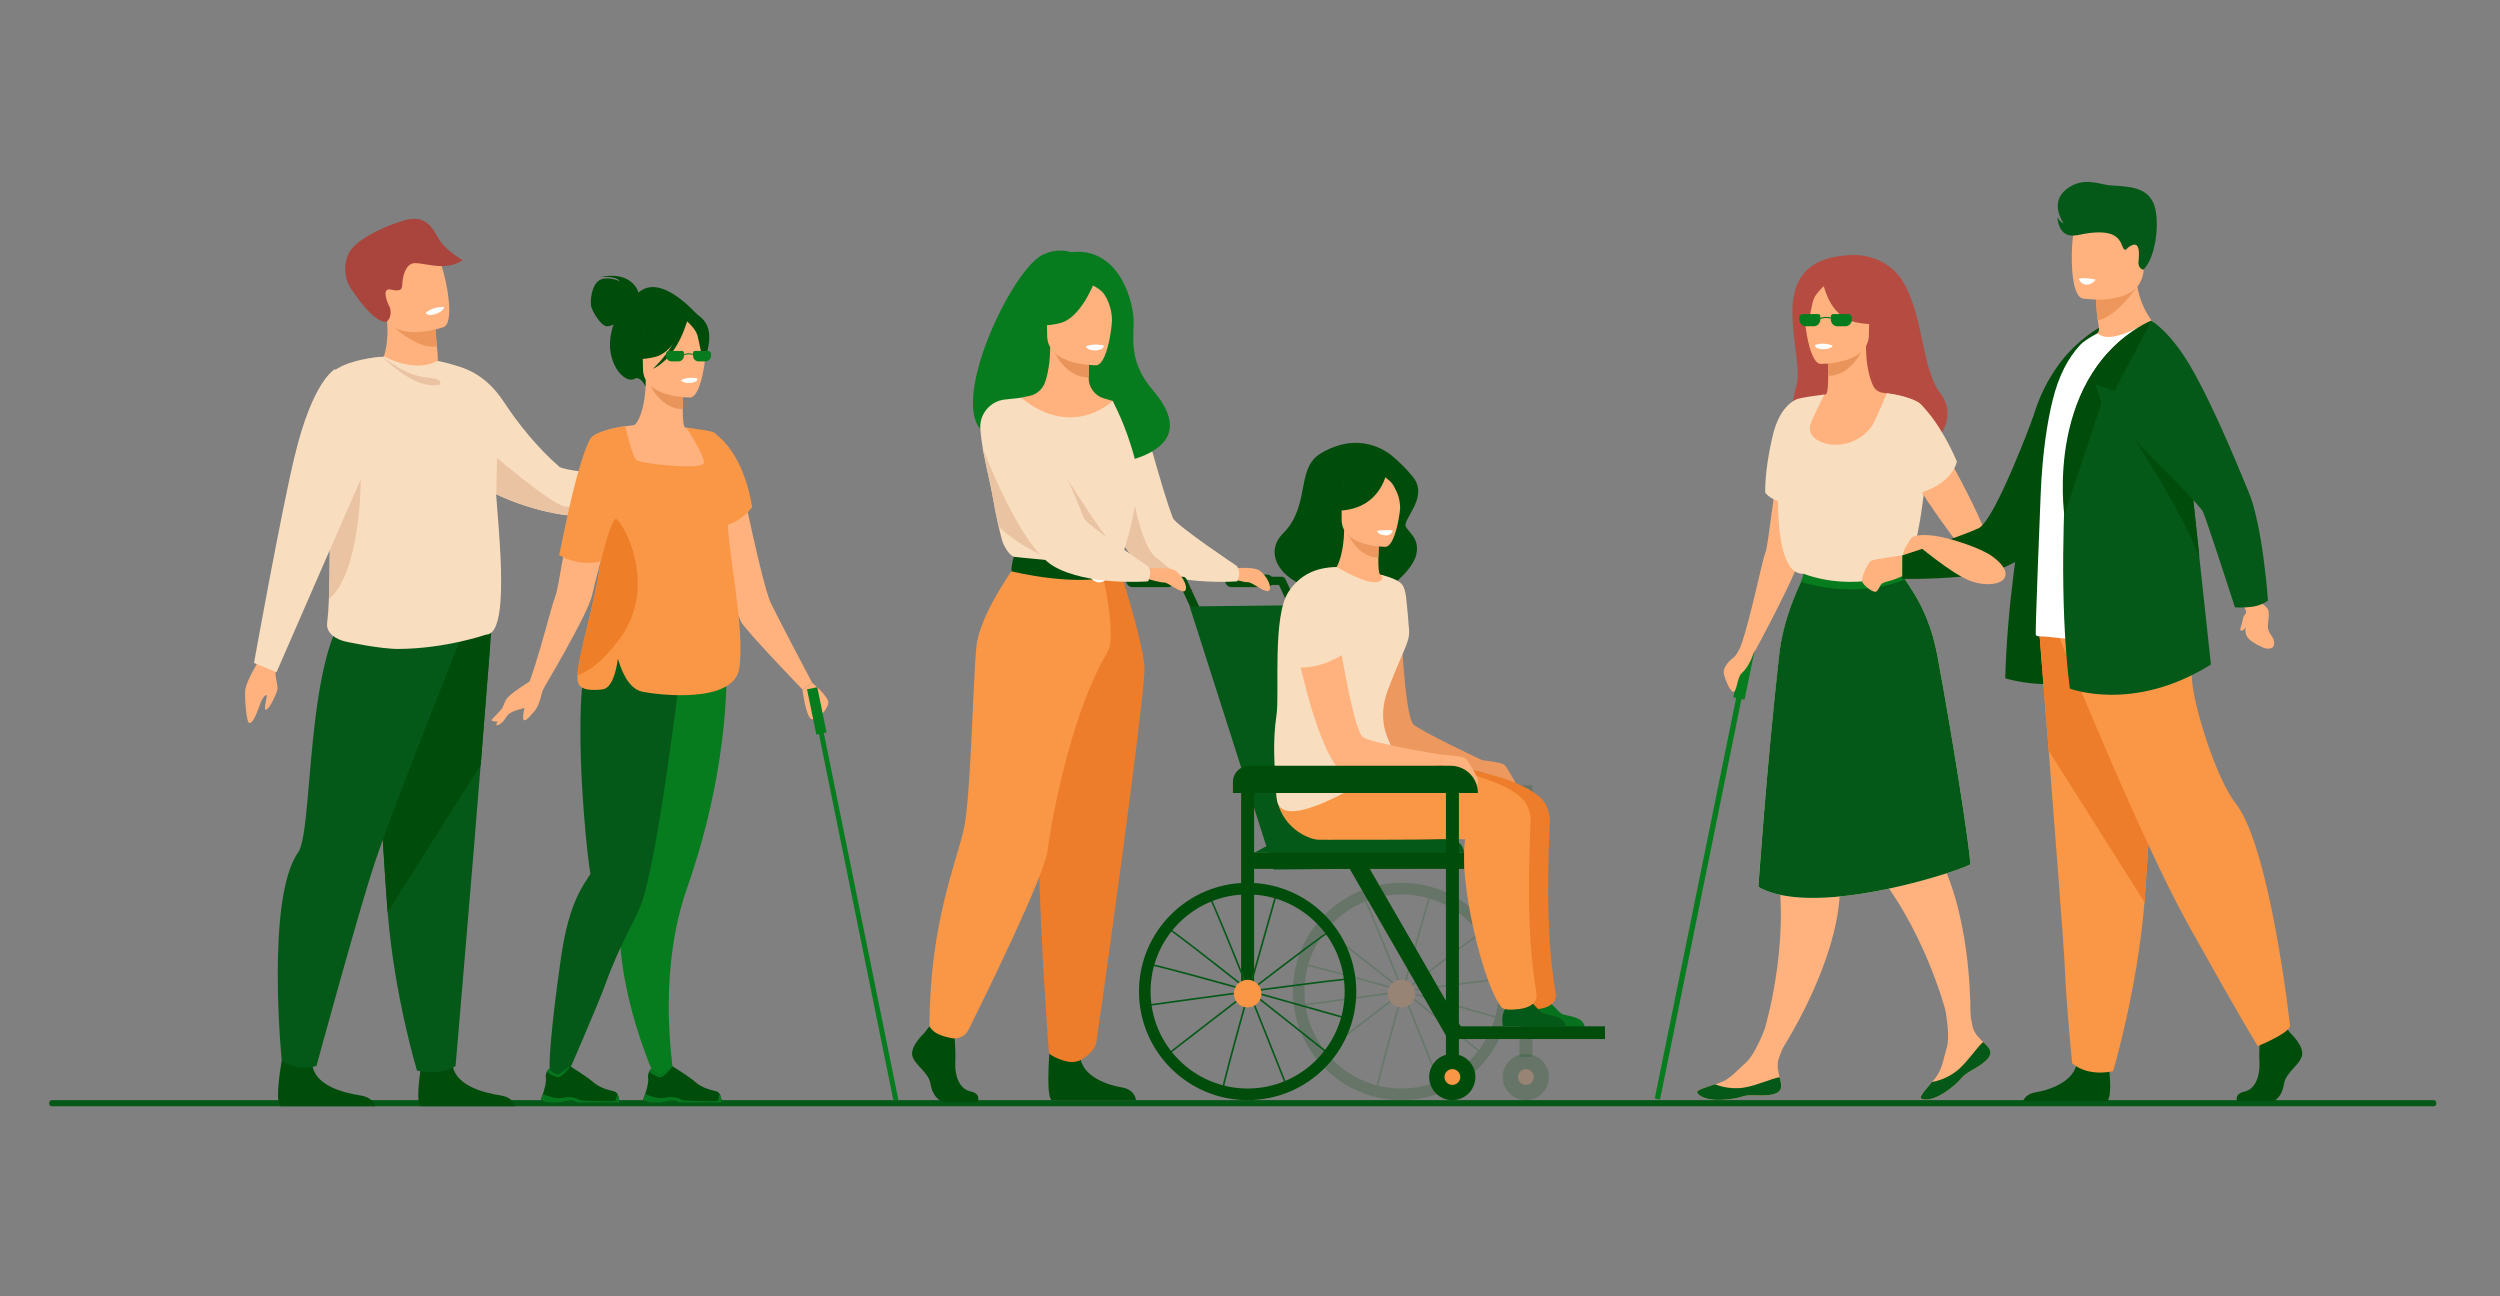 <?xml version="1.0" encoding="UTF-8"?>
<svg id="_Слой_1" data-name="Слой 1" xmlns="http://www.w3.org/2000/svg" viewBox="0 0 4030.29 2089.41">
  <rect x="0" y="0" width="4030.29" height="2089.41" fill="#808080" stroke="none"/>
  <defs>
    <style>
      .cls-1 {
        fill: #f99746;
      }

      .cls-2 {
        fill: #f9ddbf;
      }

      .cls-3, .cls-4 {
        fill: #004c0b;
      }

      .cls-5 {
        fill: #045918;
      }

      .cls-6 {
        fill: #ed975d;
      }

      .cls-7 {
        fill: #ed985f;
      }

      .cls-8 {
        fill: #ebf3fa;
      }

      .cls-9 {
        fill: #ed7d2b;
      }

      .cls-10 {
        fill: #e8945b;
      }

      .cls-11 {
        fill: #eac3a2;
      }

      .cls-12 {
        fill: #ef7e29;
      }

      .cls-13 {
        fill: #fff;
      }

      .cls-14 {
        fill: #ffb27d;
      }

      .cls-15 {
        fill: #b64c41;
      }

      .cls-16 {
        fill: #a9453d;
      }

      .cls-17 {
        fill: #06721d;
      }

      .cls-18 {
        fill: #067c1f;
      }

      .cls-19 {
        fill: #06771e;
      }

      .cls-4 {
        isolation: isolate;
      }

      .cls-4, .cls-20 {
        opacity: .2;
      }
    </style>
  </defs>
  <path class="cls-5" d="M3923.3,1783.48H83.55c-2.35,0-4.29-1.94-4.29-4.29v-1.38c0-2.35,1.94-4.29,4.29-4.29H3923.3c2.35,0,4.29,1.94,4.29,4.29v1.38c.14,2.35-1.8,4.29-4.29,4.29Z"/>
  <g>
    <path class="cls-3" d="M2090.38,995.23c-2.49,0-4.98-1.38-6.09-3.88l-22.43-48.32h-74.63c-3.74,0-6.65-3.05-6.65-6.65s3.05-6.65,6.65-6.65h78.92c2.63,0,4.98,1.52,6.09,3.88l24.23,52.2c1.52,3.32,.14,7.34-3.18,8.86-.97,.42-1.94,.55-2.91,.55Z"/>
    <path class="cls-3" d="M2042.47,946.49h-57.32c-5.54,0-10.11-4.57-10.11-10.11h0c0-5.54,4.57-10.11,10.11-10.11h57.32c5.54,0,10.11,4.57,10.11,10.11h0c0,5.54-4.43,10.11-10.11,10.11Z"/>
    <path class="cls-14" d="M1984.18,915.48c1.8,1.38,35.17-2.77,45.83,4.02,10.66,6.78,21.05,25.48,16.2,32.12s-27.55-13.43-34.2-13.02c-6.65,.42-25.89-5.54-25.89-5.54l-1.94-17.58Z"/>
    <path class="cls-2" d="M1994.29,912.71s3.46,6.09,3.46,11.35c-.14,8.86-3.46,13.15-3.46,13.15,0,0-40.29,3.18-83.49-3.05-24.09-3.46-49.15-9.83-68.68-21.46-26.58-15.65-51.37-71.31-69.78-124.47-19.52-56.35-31.85-109.94-31.85-109.94,9-21.88,33.09-35.17,53.17-31.85,11.08,1.8,36.97,10.25,42.92,18,9,11.77,34.48,119.77,54.41,170.86,4.29,11.08,103.29,77.4,103.29,77.4Z"/>
    <path class="cls-11" d="M1910.8,934.17c-24.09-3.46-49.15-9.83-68.68-21.46-26.58-15.65-51.37-71.31-69.78-124.47-.28-38.35-.28-70.06-.28-70.06l43.61,18.14c1.38,2.63,15.37,134.58,46.8,161.31,26.72,22.57,43.75,33.65,48.32,36.55Z"/>
    <rect class="cls-4" x="2449.53" y="1266.02" width="20.91" height="437.81"/>
    <g class="cls-20">
      <path class="cls-3" d="M2497.03,1736.27c0-20.49-16.62-37.25-37.25-37.25s-37.25,16.62-37.25,37.25,16.62,37.25,37.25,37.25,37.25-16.75,37.25-37.25Z"/>
      <path class="cls-1" d="M2447.19,1736.27c0-7.06,5.68-12.74,12.74-12.74s12.74,5.68,12.74,12.74-5.68,12.74-12.74,12.74-12.74-5.68-12.74-12.74Z"/>
    </g>
    <path class="cls-3" d="M1930.87,995.23c-2.49,0-4.98-1.38-6.09-3.88l-22.43-48.32h-74.63c-3.74,0-6.65-3.05-6.65-6.65s3.05-6.65,6.65-6.65h78.92c2.63,0,4.98,1.52,6.09,3.88l24.23,52.2c1.52,3.32,.14,7.34-3.18,8.86-.97,.42-1.94,.55-2.91,.55Z"/>
    <g class="cls-20">
      <g>
        <path class="cls-5" d="M2218.31,1755.65c-1.52-6.92,77.4-284.4,86.4-315.96l2.63,.69c-24.23,84.88-86.81,306.83-86.26,314.72l-2.77,.55Z"/>
        <path class="cls-5" d="M2104.09,1554.19c6.92-1.52,284.4,77.4,315.96,86.4l-.69,2.63c-84.88-24.23-306.83-86.81-314.72-86.26l-.55-2.77Z"/>
        <path class="cls-5" d="M2133.16,1496.73c7.06,1.25,232.47,180.97,258.23,201.46l-1.66,2.08c-68.95-54.97-249.64-198.41-257.12-200.9l.55-2.63Z"/>
        <path class="cls-5" d="M2426.56,1577.04c-6.65-2.49-292.29,37.25-324.83,41.81l.42,2.63c87.37-12.18,315.96-43.48,323.58-41.95l.83-2.49Z"/>
        <path class="cls-5" d="M2200.18,1447.86c5.54,4.57,111.6,272.76,123.64,303.23l-2.49,.97c-32.4-82.11-117.69-296.44-122.95-302.26l1.8-1.94Z"/>
        <path class="cls-5" d="M2391.25,1500.19c-7.06,1.11-234.97,177.92-260.86,198l1.66,2.08c69.78-54.14,252.27-195.09,259.75-197.44l-.55-2.63Z"/>
      </g>
      <circle class="cls-1" cx="2259.51" cy="1601.81" r="22.29"/>
      <path class="cls-3" d="M2084.29,1598.36c0-96.51,78.51-175.15,175.15-175.15s175.15,78.51,175.15,175.15-78.51,175.15-175.15,175.15-175.15-78.64-175.15-175.15Zm18.69,0c0,86.26,70.2,156.46,156.46,156.46s156.46-70.2,156.46-156.46-70.2-156.46-156.46-156.46-156.46,70.2-156.46,156.46Z"/>
    </g>
    <path class="cls-3" d="M1882.97,946.49h-57.32c-5.54,0-10.11-4.57-10.11-10.11h0c0-5.54,4.57-10.11,10.11-10.11h57.32c5.54,0,10.11,4.57,10.11,10.11h0c0,5.54-4.57,10.11-10.11,10.11Z"/>
    <path class="cls-7" d="M2389.17,1225.49s32.4,3.32,36.41,7.75,18.69,28.8,19.11,33.37c.42,4.57,.14,12.88-3.18,11.49s-17.31-23.68-24.51-23.95-29.77-9.83-29.77-9.83l1.94-18.83Z"/>
    <polygon class="cls-5" points="2355.25 1398.7 2053.55 1401.89 1917.86 977.65 2196.85 974.46 2355.25 1398.7"/>
    <path class="cls-7" d="M2257.91,996.06s5.95,156.04,20.49,171.55c9.42,9.97,110.91,57.88,110.91,57.88l-.97,19.11s-131.95-18.69-151.34-42.23c-38.35-46.52-40.98-173.07-42.78-186.5-1.8-13.43,36.41-40.43,63.69-19.8Z"/>
    <path class="cls-17" d="M2554.91,1656.1h-100.94s-3.74-16.06,2.91-27c5.82-9.69,3.6-15.23-.69-23.26,4.57,1.94,10.52,3.6,17.03,3.18,4.98-.28,10.38-2.63,14.95-5.26,4.29,4.98,22.98,26.03,28.8,30.18,6.37,4.71,35.86,3.05,37.94,22.15Z"/>
    <path class="cls-9" d="M2089.27,1286.83c6.78,40.43,42.51,69.51,83.63,69.09,50.81-.55,125.03-1.66,152.31-2.63,57.74-2.22,79.34,.14,79.2,1.8-2.63,24.23-4.71,13.85,22.15,12.05,0,0,95.12-2.63,66.6-67.71-28.38-65.08-298.52-85.29-322.33-82.52-20.35,2.22-91.94,7.2-81.55,69.92Z"/>
    <path class="cls-9" d="M2498.28,1324.77c-1.25,45.97-8.31,173.35,9.55,275.67,4.57,25.89-32.68,26.72-32.95,26.72-7.06,.83-19.52,1.38-23.68-3.74-28.66-35.58-69.23-201.04-58.29-269.72,5.4-33.51,38.77-32.95,65.77-45.28,16.75-7.48,40.15-1.94,39.6,16.34Z"/>
    <rect class="cls-3" x="2000.82" y="1256.1" width="20.91" height="349.47"/>
    <path class="cls-3" d="M2161.13,717.21c29.49-8.17,61.34-.83,84.6,18.97,10.25,8.72,21.74,19.8,32.26,32.95,26.31,32.68-18.42,69.09-11.49,80.31,6.92,11.22,21.74,19.52,16.89,43.89-4.85,24.51-44.72,58.15-58.15,60.37-136.52,22.02-200.49-50.26-156.87-93.74,43.61-43.48,21.46-101.63,57.32-126.69,11.22-7.75,23.68-12.88,35.45-16.06Z"/>
    <path class="cls-14" d="M2262.34,984.85c-10.94,8.58-24.78,15.78-42.37,21.05-66.18,19.38-95.12-35.86-106.89-74.08,8.86-5.82,17.31-7.34,22.29-8.31,4.85-.83,9.83-1.52,14.12-1.94,7.2-6.23,17.03-30.46,17.45-67.15l3.18,.69,53.58,11.35s-1.38,16.89-1.66,32.81c-.14,12.46,.28,24.37,2.91,27.14,3.74,1.11,7.06,2.22,7.06,2.22,.83,1.25,.83,.69,.55,.28,.69,.97,16.48,23.95,29.77,55.94Z"/>
    <path class="cls-7" d="M2223.71,866.33s-1.52,16.89-1.66,32.81c-30.05-1.25-45.55-28.94-51.92-44.31l53.58,11.49Z"/>
    <path class="cls-14" d="M2233.54,881.56s-71.31,.14-70.61-44.17c.55-44.31-8.17-74.21,37.25-76.15,45.55-1.94,54.14,15.09,57.6,29.91,3.32,14.82-5.68,89.31-24.23,90.41Z"/>
    <path class="cls-3" d="M2255.98,766.36c-10.8-13.57-19.25-10.66-23.95-6.78-38.63-22.02-64.11,9.28-64.11,9.28-5.26,31.71-28.38,49.71-28.38,49.71,0,0,13.15,9.28,42.92,.97,38.08-10.8,49.43-45,50.81-50.12,4.29,4.02,9.69,6.37,14.26,15.23,5.4,10.52,8.72,16.62,9.83,34.48,0,0,14.82-32.4-1.38-52.75Z"/>
    <rect class="cls-3" x="2334.18" y="1654.55" width="253.24" height="20.49"/>
    <path class="cls-1" d="M2058.26,1286.83c6.78,40.43,42.51,69.51,83.63,69.09,50.81-.55,125.03-1.66,152.31-2.63,57.74-2.22,79.34,.14,79.2,1.8-2.63,24.23-4.71,13.85,22.15,12.05,0,0,95.12-2.63,66.6-67.71-28.38-65.08-298.52-85.29-322.33-82.52-20.35,2.22-91.94,7.2-81.55,69.92Z"/>
    <path class="cls-2" d="M2057.98,1151.69c4.85-33.09-6.92-158.4,19.25-197.58,18.97-28.38,45.14-39.46,77.68-40.01,10.38,5.95,50.12,28.25,65.77,24.23,.14,0,.42-.14,.83-.28,7.34-2.22,9.83-7.62,3.32-11.77,0,0,26.58,5.68,34.75,15.09,7.89,9,7.62,28.25,10.11,51.09,.69,5.68,.69,11.35,1.38,16.89,3.18,25.61-5.12,28.38-33.37,102.18-13.85,36.14-7.34,64.94,1.94,84.18,8.31,17.17,2.49,37.94-13.71,48.05-55.66,35.31-163.94,96.51-167.67,42.92-3.88-54.28-6.92-89.17-.28-135Z"/>
    <path class="cls-14" d="M2152.41,991.22s26.72,181.52,44.58,196.89c11.49,9.97,126,28.38,126,28.38l1.94,17.58s-163.38,12.05-172.66-1.66c-37.66-54.97-64.11-197.44-67.71-211.98-3.74-14.54,35.58-48.74,67.85-29.21Z"/>
    <path class="cls-5" d="M2523.89,1654.71h-100.94s-3.74-16.06,2.91-27c5.82-9.69,3.6-15.23-.69-23.26,4.57,1.94,10.52,3.6,17.03,3.18,4.98-.28,10.38-2.63,14.95-5.26,4.29,4.98,22.98,26.03,28.8,30.18,6.37,4.71,35.86,3.05,37.94,22.15Z"/>
    <path class="cls-1" d="M2467.26,1324.77c-1.25,45.97-8.31,173.35,9.55,275.67,4.57,25.89-32.68,26.72-32.95,26.72-7.06,.83-19.52,1.38-23.68-3.74-28.66-35.58-69.23-201.04-58.29-269.72,5.4-33.51,38.77-32.95,65.77-45.28,16.75-7.48,40.15-1.94,39.6,16.34Z"/>
    <path class="cls-13" d="M2245.45,855.39s-6.92-2.22-25.61,.42c0,0,1.38,7.34,15.37,7.2,7.89,0,10.25-7.62,10.25-7.62Z"/>
    <path class="cls-2" d="M2177.88,1045.63s-48.46,41.95-104.68,27.69c0,0-20.22-135.41,50.12-137.35,0,0,58.43,23.12,54.55,109.66Z"/>
    <rect class="cls-3" x="2021.7" y="1374.17" width="338.53" height="26.58"/>
    <rect class="cls-3" x="2249.61" y="1359.01" width="27.97" height="331.19" transform="translate(-459.04 1336.09) rotate(-30)"/>
    <path class="cls-5" d="M2021.7,1374.19c6.23,0,29.63-22.15,66.6-20.91,36.83,1.25,242.58,0,242.58,0,0,0,26.86-2.77,29.35,21.05h-338.53v-.14Z"/>
    <rect class="cls-3" x="2331.02" y="1266.02" width="20.91" height="437.81"/>
    <path class="cls-14" d="M2322.99,1216.49s36.28,2.08,40.15,6.51c4.02,4.43,18.69,28.8,19.11,33.37,.42,4.57,.14,12.88-3.18,11.49s-17.17-25.34-24.37-25.75-29.91-8.03-29.91-8.03l-1.8-17.58Z"/>
    <path class="cls-3" d="M1987.64,1278.38h394.89c0-24.23-19.66-43.89-43.89-43.89h-324.83c-14.4,0-26.17,11.77-26.17,26.17v17.72Z"/>
    <g>
      <g>
        <path class="cls-5" d="M1970.19,1755.65c-1.52-6.92,77.4-284.4,86.4-315.96l2.63,.69c-24.23,84.88-86.81,306.83-86.26,314.72l-2.77,.55Z"/>
        <path class="cls-5" d="M1855.97,1554.19c6.92-1.52,284.4,77.4,315.96,86.4l-.69,2.63c-84.88-24.23-306.83-86.81-314.72-86.26l-.55-2.77Z"/>
        <path class="cls-5" d="M1885.04,1496.73c7.06,1.25,232.47,180.97,258.23,201.46l-1.66,2.08c-68.95-54.97-249.64-198.41-257.12-200.9l.55-2.63Z"/>
        <path class="cls-5" d="M2178.3,1577.04c-6.65-2.49-292.29,37.25-324.83,41.81l.42,2.63c87.37-12.18,315.96-43.48,323.58-41.95l.83-2.49Z"/>
        <path class="cls-5" d="M1952.06,1447.86c5.54,4.57,111.6,272.76,123.64,303.23l-2.49,.97c-32.4-82.11-117.69-296.44-122.95-302.26l1.8-1.94Z"/>
        <path class="cls-5" d="M2143.13,1500.19c-7.06,1.11-234.97,177.92-260.86,198l1.66,2.08c69.78-54.14,252.27-195.09,259.75-197.44l-.55-2.63Z"/>
      </g>
      <path class="cls-1" d="M1989.03,1601.82c0-12.32,9.97-22.29,22.29-22.29s22.29,9.97,22.29,22.29-9.97,22.29-22.29,22.29-22.29-9.97-22.29-22.29Z"/>
      <path class="cls-3" d="M1836.17,1598.36c0-96.51,78.51-175.15,175.15-175.15s175.15,78.51,175.15,175.15-78.51,175.15-175.15,175.15-175.15-78.64-175.15-175.15Zm18.69,0c0,86.26,70.2,156.46,156.46,156.46s156.46-70.2,156.46-156.46-70.2-156.46-156.46-156.46-156.46,70.2-156.46,156.46Z"/>
    </g>
    <g>
      <path class="cls-3" d="M2378.51,1736.27c0-20.49-16.62-37.25-37.25-37.25s-37.25,16.62-37.25,37.25,16.62,37.25,37.25,37.25,37.25-16.75,37.25-37.25Z"/>
      <path class="cls-1" d="M2328.67,1736.27c0-7.06,5.68-12.74,12.74-12.74s12.74,5.68,12.74,12.74-5.68,12.74-12.74,12.74-12.74-5.68-12.74-12.74Z"/>
    </g>
    <path class="cls-18" d="M1635.26,702.39c-4.98-9.69,109.38-44.45,111.18,50.95,0,0,214.2-5.26,111.88-124.61-35.45-41.4-31.71-75.46-30.74-107.31,1.11-31.85-22.02-124.34-101.35-114.92,0,0-20.77-8.45-46.66,4.98-58.85,30.46-190.94,326.07-44.31,290.9Z"/>
    <path class="cls-3" d="M1490.29,1665.1s-23.95,21.88-19.38,37.52c4.71,15.51,26.31,25.89,29.21,45,2.91,18.97,14.68,29.35,25.2,29.35h50.26s7.75-13.43-10.94-17.45c-18.69-4.02-25.75-26.45-24.65-47.08,1.11-20.77-1.8-48.46-1.8-48.46l-39.88-9.28-8.03,10.38Z"/>
    <path class="cls-3" d="M1693.41,1674.37s-8.58,93.88,1.94,99.14h135.97s-1.25-17.03-22.85-20.49c-21.6-3.46-59.68-16.2-66.18-44.45-6.51-28.25-48.88-34.2-48.88-34.2Z"/>
    <path class="cls-14" d="M1597.32,1008.52c27.69-62.31,44.72-80.17,41.54-99.41-2.35-14.4,7.34-268.06,7.34-268.06,3.32-.97,9.83-1.94,13.57-2.77,11.35-2.49,20.77-10.52,24.78-21.46,4.71-13.29,8.45-32.81,8.45-57.18l3.6,.69,59.81,11.77s-1.38,18.83-1.38,36.55v.42c-.14,15.37,9.97,28.94,24.78,33.23,7.62,2.22,14.12,4.02,14.12,4.02,0,0,22.02,62.72,26.17,127.11,4.15,64.38-39.88,92.35,.28,220.98,40.85,131.4-238.29,48.6-223.06,14.12Z"/>
    <path class="cls-10" d="M1756.14,572.1s-1.38,18.83-1.38,36.55c-33.51-.97-51.09-31.43-58.43-48.32l59.81,11.77Z"/>
    <path class="cls-14" d="M1767.35,588.85s-79.2,1.25-79.2-48.05-10.25-82.38,40.15-85.29c50.54-2.91,60.37,15.92,64.38,32.4,4.02,16.48-4.85,99.41-25.34,100.94Z"/>
    <path class="cls-18" d="M1764.44,454.41s-21.6,57.88-54.97,66.32c-33.23,8.58-47.63-.42-47.63-.42,0,0,25.48-20.22,30.74-55.66,0,.14,55.52-37.8,71.86-10.25Z"/>
    <path class="cls-18" d="M1759.04,459.12s16.06,5.95,22.71,17.72c6.51,11.49,12.05,26.58,10.66,45.28,0,0,16.34-39.32-2.08-61.61-19.38-23.54-31.29-1.38-31.29-1.38Z"/>
    <path class="cls-8" d="M1750.04,558.25s5.4,7.2,16.34,6.65c8.86-.42,12.18-8.03,12.18-8.03,0,0-16.06-3.88-28.52,1.38Z"/>
    <path class="cls-2" d="M1808.61,897.62l-78.51,23.4-24.92-6.09-70.75-17.31s-9.14-3.05-17.31-21.74c-1.52-3.6-4.29-14.4-7.2-27.14-3.18-14.12-6.51-30.74-8.45-42.51-2.77-17.31-8.31-38.77-13.02-61.89h0c-3.46-16.89-6.65-34.75-8.03-52.48-1.94-23.95,15.65-45.14,39.46-47.77l26.31-2.91c83.35,67.98,147.46,5.26,147.46,5.26,0,0,21.88,39.05,36.28,95.26,14.4,56.08-21.32,155.91-21.32,155.91Z"/>
    <path class="cls-9" d="M1803.63,912.71s38.91,121.01,41.4,162.27c2.49,41.26-74.35,585.41-77.4,604.38-2.91,17.86-25.2,29.35-25.2,29.35,0,0-10.25,6.09-24.78,1.94-20.22-5.68-26.58-12.6-26.58-12.6,0,0-30.32-388.1-11.49-526.7,18.83-138.6,18.97-258.5,18.97-258.5h105.09v-.14Z"/>
    <path class="cls-1" d="M1638.86,909.11s-59.26,79.61-64.8,133.34c-5.54,53.86-8.72,242.72-20.49,295.2-11.77,52.48-55.11,153.41-55.11,316.93,0,0,4.43,9.42,18.42,14.4,4.43,1.66,10.38,3.18,16.2,4.43,11.49,2.63,23.26-2.91,28.38-13.43,29.21-58.98,122.54-248.95,127.24-288.41,3.32-27.97,32.81-212.67,97.06-321.09,15.37-26.03-9.42-129.46-9.42-129.46l-137.49-11.91Z"/>
    <path class="cls-13" d="M1751.84,559.64s1.38,5.82,15.78,4.85c0,0,12.18-.69,11.77-7.2,0,.14-11.77-4.43-27.55,2.35Z"/>
    <path class="cls-3" d="M1809.86,894.02s-15.65,12.32-46.66,13.02c-37.11,.69-128.77-9.42-128.77-9.42,0,0-4.02,11.35-3.88,23.4,0,0,112.15,28.25,177.09,4.15-.14,0,8.17-15.78,2.22-31.15Z"/>
    <path class="cls-13" d="M1755.17,919.77c0-10.52,7.62-19.11,16.89-19.11s16.89,8.58,16.89,19.11-7.62,19.11-16.89,19.11-16.89-8.45-16.89-19.11Zm5.54,0c0,7.48,5.12,13.57,11.35,13.57s11.35-6.09,11.35-13.57-5.12-13.57-11.35-13.57c-6.23,.14-11.35,6.23-11.35,13.57Z"/>
    <path class="cls-11" d="M1676.52,894.02c-30.32-15.51-51.78-30.74-66.74-45.28-3.18-14.12-6.51-30.74-8.45-42.51-2.77-17.31-12.32-59.95-17.03-83.21l126.14,181.66c.14,0,5.82,9.69-33.92-10.66Z"/>
    <path class="cls-11" d="M1721.25,773s56.08,89.03,72.28,105.09c16.2,16.06-66.32-12.74-66.32-12.74l-5.95-92.35Z"/>
    <path class="cls-14" d="M1848.77,915.89c1.8,1.38,35.17-2.77,45.83,4.02,10.66,6.78,21.05,25.48,16.2,32.12-4.85,6.65-27.55-13.43-34.2-13.02-6.65,.28-25.89-5.54-25.89-5.54l-1.94-17.58Z"/>
    <path class="cls-2" d="M1584.45,723.02s59.12,157.43,113.95,189.69c54.83,32.26,152.31,24.51,152.31,24.51,0,0,2.77-4.29,3.6-13.57,.42-4.57-3.6-10.94-3.6-10.94,0,0-99.14-66.32-103.43-77.54-19.94-51.09-48.88-116.44-60.92-125.17-12.18-8.58-88.34-19.8-101.91,13.02Z"/>
  </g>
  <g>
    <g>
      <rect class="cls-18" x="2378.12" y="1408.03" width="733.59" height="8.72" transform="translate(814.07 3820.96) rotate(-78.51)"/>
      <rect class="cls-18" x="2770.74" y="1076.9" width="81.41" height="18.55" transform="translate(1181.3 3621.25) rotate(-78.38)"/>
    </g>
    <g>
      <path class="cls-14" d="M3150.98,1687.11l24.51-7.89s5.12-66.46-5.82-146.21c-6.92-50.54-19.52-105.23-42.51-149.12-10.38-19.94-22.85-37.52-37.8-51.65,0,0-18.83-43.61-43.75-102.04-27.69-64.94-201.04-83.91-102.04,52.06,20.35,27.83,42.09,76.98,68.12,106.89,44.58,50.95,76.15,110.49,97.75,162.83,30.88,74.77,41.54,135.14,41.54,135.14Z"/>
      <path class="cls-14" d="M3206.78,1690.85c7.48,12.05-8.58,23.81-28.52,34.89-19.8,11.08-11.63,12.18-36.97,31.15-25.34,18.83-40.29,16.75-44.17,13.98-3.46-2.49,6.92-14.12,17.86-26.86,1.38-1.66,2.77-3.18,4.15-4.85,12.18-14.54,13.98-32.81,19.66-51.78,5.4-18-3.18-62.58-3.18-62.58l33.92-26.86s6.92,40.57,10.66,57.46c2.22,9.97,10.38,18.28,16.89,24.37,3.46,3.32,7.06,6.78,9.69,11.08Z"/>
      <path class="cls-5" d="M3178.25,1725.74c-19.8,11.08-11.63,12.18-36.97,31.15-25.34,18.83-40.29,16.75-44.17,13.98-3.46-2.49,6.92-14.12,17.86-26.86l.28,.14s22.85-3.05,42.51-20.49c15.92-14.12,28.38-34.06,39.32-43.89,3.6,3.32,7.2,6.78,9.83,11.08,7.34,11.91-8.72,23.82-28.66,34.89Z"/>
    </g>
    <path class="cls-15" d="M2981.22,411.35s59.81-7.34,89.86,48.32c30.05,55.66,27.69,136.24,56.77,174.18,29.08,38.08-4.85,74.08-4.85,74.08l-227.07,7.62s-15.78-42.51,0-93.46c15.78-50.95-61.2-203.12,85.29-210.74Z"/>
    <path class="cls-14" d="M2778.94,1086.48c2.35,8.86,9.97,28.94,15.78,28.94,4.85,0,6.51-24.51,12.74-29.77,9-7.62,16.34-23.4,17.45-27.28,2.35-7.89,4.71-9.55,4.71-9.55h0s71.72-131.26,77.4-164.77c1.8-10.94,6.51-32.81,12.05-57.46,5.95-26.72,13.02-56.63,18.14-78.92-22.85-4.43-48.32-6.09-68.95-6.51-4.15,27.14-8.03,54.97-11.22,79.06-4.85,35.86-8.45,63.83-10.8,69.78-6.23,16.34-23.4,104.68-39.6,150.64-1.8,4.57-7.06,16.2-12.88,20.22-7.06,4.98-17.03,16.75-14.81,25.61Z"/>
    <path class="cls-14" d="M2883.2,768.44c4.15-63.41,53.17-131.67,53.17-131.67,0,0,1.8-.14,4.85-.42,1.66-.14,3.18-1.25,3.74-2.77,1.8-4.98,2.35-15.92,2.35-27.41,0-17.45-1.38-36-1.38-36l58.85-11.63,3.46-.69c-.14,29.63,5.54,51.92,11.63,64.38,2.91,5.95,8.58,9.97,15.09,10.94,12.6,1.8,34.89,5.54,49.98,11.77,7.34,3.05,12.88,6.65,14.82,10.94,16.06,35.31-220.7,175.98-216.55,112.57Z"/>
    <path class="cls-10" d="M2945.92,570.02s1.38,18.55,1.38,36c32.95-.97,50.4-31.01,57.46-47.63l-58.85,11.63Z"/>
    <path class="cls-14" d="M2934.84,586.64s77.95,1.25,78.09-47.21c0-48.6,10.11-81.14-39.6-84.04-49.85-2.91-59.54,15.65-63.41,31.85-4.01,16.2,4.71,97.75,24.92,99.41Z"/>
    <path class="cls-14" d="M2826.01,1718.54l25.06,6.09s39.32-53.86,72-127.38c20.77-46.52,38.77-99.69,42.37-149.12,1.66-22.43,.28-44.03-4.98-63.83,0,0,7.06-47.08,16.62-109.8,10.66-69.78,24.37-158.95,35.17-224.44l-6.51-1.94-106.48-62.31s-48.88,111.46-36.41,279.13c2.49,34.34-4.71,87.64,1.66,126.69,11.08,66.88,6.51,134.03-2.63,189.97-13.15,80.03-35.86,136.94-35.86,136.94Z"/>
    <path class="cls-15" d="M2912.13,460.22c12.05-14.54,21.18-11.35,26.31-7.06,41.81-23.12,70.06,11.22,70.06,11.22,5.26,34.89,30.32,54.83,30.32,54.83,0,0-13.85,7.34-46.94,.42-39.32-8.31-50.12-52.61-51.65-58.29-4.71,4.29-14.12,13.57-17.03,22.71-3.88,12.32-5.68,37.8-13.02,36.97,0-.28-16.06-38.91,1.94-60.78Z"/>
    <path class="cls-2" d="M2834.74,1429.86c94.15,53.86,341.99-31.85,341.72-36.83-1.25-26.31-25.2-184.84-53.17-336.04-17.17-93.04-63-127.8-55.66-133.61l.14-.14c28.25-20.08,50.81-231.64,31.98-267.5-.97-1.8-2.49-3.32-4.57-4.85,.14-.14,.14-.28,.14-.28-17.58-12.88-53.58-16.75-53.58-16.75,0,0-19.38,47.49-25.34,54.97-38.49,48.05-107.44,26.31-98.03-3.6,3.32-10.94,20.77-45.14,22.98-49.01,.14-.14-4.85,.42-4.85,.42-11.63,1.52-19.8,2.63-25.61,3.74-11.63,1.94-14.4,3.32-17.31,5.54-10.11,10.11-23.4,35.45-24.51,80.44-.42,16.75-17.86,201.74,38.63,198.55,1.25-.14,.14,2.91-2.22,8.72-8.03,18.28-30.6,64.25-37.11,123.23-21.6,191.9-33.65,373.01-33.65,373.01Z"/>
    <path class="cls-13" d="M2954.5,557.01s-1.11,6.09-16.06,5.95c0,0-12.6-.14-12.46-6.65,0-.14,11.77-5.4,28.52,.69Z"/>
    <path class="cls-14" d="M2871.57,1751.08c0,14.12-19.94,15.78-42.65,14.68-22.71-.97-16.34,4.29-47.91,6.92-31.57,2.77-43.2-6.92-45-11.35-1.66-3.88,13.29-8.31,29.22-13.43,2.08-.69,4.02-1.25,6.09-1.94,18-5.95,29.22-20.63,44.03-33.65,13.98-12.46,30.32-54.83,30.32-54.83l42.92-4.98s-15.51,38.08-21.18,54.41c-3.32,9.69-.83,20.91,1.52,29.63,1.38,4.71,2.63,9.55,2.63,14.54Z"/>
    <path class="cls-5" d="M2828.92,1765.76c-22.71-.97-16.34,4.29-47.91,6.92-31.57,2.77-43.2-6.92-45-11.35-1.66-3.88,13.29-8.31,29.22-13.43l.28,.28s21.05,9.42,46.94,4.98c21.05-3.6,41.95-13.98,56.49-16.62,1.25,4.71,2.49,9.55,2.49,14.54,.14,14.12-19.8,15.65-42.51,14.68Z"/>
    <path class="cls-5" d="M2834.74,1429.86c94.15,53.86,341.99-31.85,341.72-36.83-1.25-26.31-25.2-184.84-53.17-336.04-17.17-93.04-63-127.8-55.66-133.61-1.8,1.38-28.25,22.85-76.98,19.94-43.61-2.63-77.12-8.03-85.43-9.55-8.03,18.28-30.6,64.25-37.11,123.23-21.32,191.77-33.37,372.87-33.37,372.87Z"/>
    <path class="cls-18" d="M3067.76,923.23s-77.12,32.12-160.2,1.8l-4.15,13.02s85.57,29.77,167.81-4.15l-3.46-10.66Z"/>
    <path class="cls-18" d="M2924.04,525.99h-12.74c-5.82,0-10.52-4.71-10.52-10.52v-3.88c0-2.91,2.35-5.26,5.26-5.26h25.06c1.94,0,3.46,1.52,3.46,3.46v5.95c-.14,5.54-4.85,10.25-10.52,10.25Z"/>
    <path class="cls-18" d="M2962.12,525.99h12.74c5.82,0,10.52-4.71,10.52-10.52v-3.88c0-2.91-2.35-5.26-5.26-5.26h-25.06c-1.94,0-3.46,1.52-3.46,3.46v5.95c.14,5.54,4.71,10.25,10.52,10.25Z"/>
    <path class="cls-18" d="M2955.19,514.78c-.14,0-10.94-4.71-21.46,0l-.83-1.66c11.22-5.12,22.43-.28,22.98,0l-.69,1.66Z"/>
    <g>
      <path class="cls-14" d="M3152.78,872.7c.97-1.11-40.57-14.54-64.94-8.72-14.54,3.46-8.58,20.91,3.32,22.15,11.91,1.11,53.72-3.74,61.61-13.43Z"/>
      <path class="cls-14" d="M3081.19,867.99s-13.43,18-13.43,26.45,7.34,28.11,14.4,26.03c7.2-2.22,10.11-21.05,11.22-25.48,1.11-4.43,9.28-7.34,11.22-13.43,1.94-5.95,2.22-8.45,2.22-8.45l-25.62-5.12Z"/>
    </g>
    <path class="cls-14" d="M3117.75,697.27c-.14-.14,106.75,178.61,93.04,211.7-13.71,33.09-23.81,4.85-35.86-8.31-2.08-2.22-98.03-126.14-94.98-146.21,2.91-19.8,37.8-57.18,37.8-57.18Z"/>
    <g>
      <g id="man">
        <path class="cls-14" d="M3066.52,895.4s-46.38,5.82-50.81,9.14-14.95,25.34-13.85,32.12c1.11,6.78,16.06,17.45,21.18,17.45s6.92-11.35,11.77-13.85c4.71-2.49,9.28-3.18,12.88-4.15,6.92-1.94,20.22-7.89,20.22-7.89l-1.38-32.81Z"/>
        <path class="cls-3" d="M3277.25,673.45s-61.06,165.32-87.37,178.06c-26.31,12.74-123.23,43.89-123.23,43.89v37.94s98.72,1.52,147.6-12.74c48.88-14.26,112.71-67.71,112.71-67.71l-49.71-179.44Z"/>
        <path class="cls-3" d="M3404.77,516.99l-59.81,113.4-14.26,.97-6.51,18.14-59.95,180.55c.14-.14-32.95-229.43,140.54-313.06Z"/>
        <path class="cls-3" d="M3305.08,617.24s-66.05,243.69-72.41,476.16c0,0,54.83,19.11,140.95,4.02,86.4-15.37-68.54-480.18-68.54-480.18Z"/>
        <g>
          <path class="cls-3" d="M3606.37,1775.03h59.4c7.48-4.02,14.12-13.29,16.2-27.28,2.91-19.11,24.37-29.63,28.94-45.28,4.57-15.65-19.11-37.66-19.11-37.66l-4.02-5.12-4.15-5.26-39.46,9.28s-.97,9.42-1.52,21.32c-.42,8.58-.69,18.55-.14,27.42,1.11,20.91-5.82,43.34-24.37,47.35-13.71,3.05-13.01,11.22-11.77,15.23Z"/>
          <path class="cls-3" d="M3261.61,1775.03h135.83c6.51-8.03,4.15-37.38,3.18-47.08-.14-1.94-.28-3.05-.28-3.05,0,0-46.38-37.11-52.75-8.72-.14,.83-.42,1.8-.69,2.63-8.03,26.58-44.03,38.63-64.8,42.09-13.71,2.22-18.69,9.14-20.49,14.12Z"/>
          <path class="cls-1" d="M3287.36,1016.55s7.06,87.92,15.37,193.57c11.22,143.58,24.78,319.84,26.17,353.21,2.35,58.01,11.63,150.78,11.63,150.78,0,0,22.01,22.02,66.05,12.74,0,0,39.32-132.37,50.54-272.49,.14-2.35,.42-4.57,.55-6.92,10.38-142.61,26.72-443.07,26.72-443.07l-197.03,12.18Z"/>
          <path class="cls-9" d="M3287.36,1016.55s7.06,87.92,15.37,193.57l154.38,244.24c.14-2.35,.42-4.57,.55-6.92,10.38-142.61,26.72-443.07,26.72-443.07l-197.03,12.18Z"/>
          <path class="cls-1" d="M3319.62,1027.08s126.97,318.32,210.46,467.99c83.49,149.54,109.66,191.35,109.66,191.35,0,0,47.91-19.11,52.2-32.12,0,0-31.98-288.83-87.78-359.16-31.57-39.74-68.68-159.23-70.48-200.9-1.8-41.81-11.35-124.34-11.35-124.34l-202.7,57.18Z"/>
        </g>
        <path class="cls-14" d="M3351.19,562.96c49.57,15.65,135.55-26.58,135.55-26.58,0,0-45.69-34.34-43.34-105.78l-38.35,30.88-26.03,21.05s.14,12.32,2.91,34.06c.55,4.02,1.11,8.17,1.8,12.74,.55,3.6-.97,7.34-4.15,9.28-18.14,11.22-28.38,24.37-28.38,24.37Z"/>
        <path class="cls-13" d="M3281.96,1023.89c1.52,1.25,3.18,1.94,5.26,1.94,18.69-.28,72.97,10.11,118.94,5.4,38.77-3.74,73.11-15.23,109.94-31.71,4.85-2.22,16.2-8.17,15.92-13.71-.14-5.95-.69-14.68-1.52-25.61-2.63-38.08-7.2-103.43-2.77-178.89,.83-13.98,1.25-27.97,1.25-41.68,.42-102.32-19.94-192.18-60.65-222.64,0,0-28.38,15.92-48.05,22.29-19.25,6.09-29.22,4.98-39.18-1.66,0,0-19.52,9.69-27.83,18.69-19.25,21.05-34.34,48.88-44.17,88.89-8.45,34.06-16.34,83.63-19.11,147.32-1.25,28.66-9.28,230.4-8.03,231.37Z"/>
        <path class="cls-5" d="M3564.28,1071.25c-125.31,78.51-227.49,38.77-227.49,38.77-18.28-143.31-8.17-316.24-5.82-358.47,6.09-185.12,137.21-234.69,137.21-234.69l54.69,169.06,8.03,75.18,14.54,135.83,18.83,174.32Z"/>
        <path class="cls-6" d="M3378.88,482.52s.14,12.32,2.91,34.06c28.94-4.98,61.61-51.65,61.61-51.65-14.68-4.29-27.55-4.98-38.49-3.46l-26.03,21.05Z"/>
        <path class="cls-14" d="M3357.42,481.13s89.44,14.82,97.75-40.98c8.45-55.8,25.61-91.52-31.15-103.29-56.77-11.91-71.03,7.75-78.37,25.75-7.34,18-11.22,113.26,11.77,118.52Z"/>
        <path class="cls-14" d="M3610.8,967.68s9.55,12.74,9.97,17.86c2.63,34.61-13.15,39.32,27.69,58.57,0,0,17.45,6.65,17.72-6.92,.28-13.57-12.18-13.85-9.83-32.81,2.63-21.88,2.35-22.15-12.05-33.51l-9.55-15.78-23.95,12.6Z"/>
        <path class="cls-5" d="M3455.31,434.89s-9.14-1.52-7.75-14.12c1.52-12.6,1.52-29.21-8.86-26.03-10.25,3.05-10.8,11.35-14.95,6.51-4.15-4.85-4.29-25.06-34.89-26.45-30.6-1.38-42.92,9.28-57.18,3.05-14.26-6.23-14.95-27.69-14.95-27.69,0,0,4.02,7.62,10.11,10.11,0,0-23.68-32.4,3.74-54.69,27.42-22.29,55.38-7.62,71.31-6.78,35.03,2.08,57.6,4.15,69.09,27.28,11.49,22.85,6.78,86.68-15.65,108.83Z"/>
        <path class="cls-14" d="M3625.89,982.77s-9.28,9.55-9.83,13.57c-1.94,12.88-6.09,18.42-4.02,19.8,4.43,2.91,10.38-6.65,13.15-15.09,2.91-8.45,.69-18.28,.69-18.28Z"/>
        <path class="cls-3" d="M3545.59,896.93c-27.42-70.2-104.12-188.72-104.12-188.72l89.58,52.89,14.54,135.83Z"/>
        <path class="cls-5" d="M3635.17,977.37c-15.37,3.05-32.12,1.8-32.12,1.8,0,0-45.69-141.37-51.65-154.24-3.74-8.31-62.17-67.71-103.01-108.69-23.95-24.09-31.85-59.95-19.94-91.94l39.74-107.44s30.88,18.14,63.55,74.49c40.43,69.65,84.74,181.94,92.63,200.07,23.54,54.55,31.85,176.81,31.85,176.81,0,0-8.86,6.78-21.05,9.14Z"/>
        <path class="cls-3" d="M3468.33,516.99l-59.81,113.4-30.6-11.08,9.97,30.32-59.95,180.55c0-.28-33.09-229.57,140.4-313.2Z"/>
      </g>
      <path class="cls-13" d="M3351.19,449.56s3.46,9.14,12.18,9.42,15.37-8.17,15.37-8.17c0,0-18.83-4.43-27.55-1.25Z"/>
    </g>
    <path class="cls-2" d="M3095.18,650.88s28.8,23.26,59.54,92.91c0,0-6.23,44.86-86.95,57.05-80.72,12.18,27.42-149.95,27.42-149.95Z"/>
    <path class="cls-2" d="M2899.81,642.85s-29.63,4.57-42.78,62.45c-13.15,58.01-11.22,89.17-11.22,89.17,0,0,13.71,17.03,31.71,12.6,18-4.29,22.29-164.21,22.29-164.21Z"/>
    <path class="cls-14" d="M3232.67,928.49s5.95-12.05-20.91-31.57c-20.35-14.82-67.85-27.83-67.85-27.83l-58.98,4.29s61.61,52.48,91.66,63.14c28.52,10.38,54.55,4.02,56.08-8.03Z"/>
  </g>
  <g>
    <g>
      <path class="cls-14" d="M1057.89,782.84s14.12-17.17,21.74-19.52c7.62-2.35,22.29-13.85,24.23-9.14s-9.83,11.91-9.28,17.31c.55,5.4,37.52,13.98,37.25,19.66-.28,5.68-8.72,19.38-22.71,17.86-14.12-1.52-49.71-9.97-57.05-6.37-7.34,3.46,5.82-19.8,5.82-19.8Z"/>
      <path class="cls-2" d="M677.54,699.48c20.77,27.97,45.14,50.12,70.2,67.43,79.61,55.38,166.01,63.69,166.01,63.69,20.63-6.65,84.32-13.57,121.84-19.66h0c16.34-2.63,27.83-5.12,28.52-7.34l-.97-32.68s-137.91-7.34-160.75-17.86c-36-31.01-67.85-71.31-88.48-102.74-17.45-26.58-37.11-46.25-69.37-57.74-46.66-16.62-131.54,20.08-67.01,106.89Z"/>
      <path class="cls-11" d="M740.81,746.28l7.06,20.63c79.61,55.38,166.01,63.69,166.01,63.69,16.62,0,84.32-13.57,121.84-19.66-1.52,.14-102.32,8.03-124.61,5.68-22.43-2.35-126.97-92.91-126.97-92.91l-43.34,22.57Z"/>
      <path class="cls-3" d="M830.81,1783.34h-152.31c-10.94-7.34,2.91-79.75,2.91-79.75,0,0,41.54-15.78,48.74,16.34,7.2,32.12,53.03,42.23,77.26,46.11,16.48,2.63,21.74,11.77,23.4,17.31Z"/>
      <path class="cls-3" d="M604.85,1783.34h-152.44c-10.94-7.34,2.91-79.75,2.91-79.75,0,0,41.54-15.78,48.74,16.34,7.2,32.12,53.03,42.23,77.26,46.11,16.62,2.63,21.88,11.77,23.54,17.31Z"/>
      <path class="cls-5" d="M789.83,1044.8s-6.78,85.43-14.95,188.17c-10.94,139.57-40.43,485.44-40.43,485.44,0,0-19.38,16.48-62.17,7.48,0,0-36.41-119.35-47.35-255.6-.14-2.22-.28-4.43-.55-6.78-10.11-138.74-25.89-430.61-25.89-430.61l191.35,11.91Z"/>
      <path class="cls-3" d="M792.18,1015.31s-9.14,114.92-17.17,217.66l-150.09,237.46c-.14-2.22-.28-4.43-.55-6.78-10.11-138.74-25.89-430.61-25.89-430.61l193.7-17.72Z"/>
      <path class="cls-5" d="M748.43,1015.31s-108.83,270.83-143.58,373.56c-24.78,73.11-94.71,329.67-94.71,329.67,0,0-30.32,9.28-55.94-8.58,0,0-26.03-262.1,26.58-336.04,27.83-39.18,6.92-407.62,119.91-410.81,112.98-3.18,147.74,52.2,147.74,52.2Z"/>
      <path class="cls-14" d="M699.83,615.99c-16.62,8.72-32.81,9.28-46.94,6.37-12.88-2.77-23.95-8.45-31.71-13.43-8.03-5.12-12.88-9.69-12.88-9.69,0,0,.55-.83,1.52-2.35,4.85-8.45,19.8-38.63,13.15-87.09-.14-.69,4.71,.28,11.91,1.94,21.6,5.12,64.94,17.45,66.88,18h.14s.55,10.25,2.35,28.52c.14,1.66,.28,3.32,.55,4.98,.28,2.08,.42,4.43,.69,6.78,2.08,18.97-5.68,45.97-5.68,45.97Z"/>
      <path class="cls-6" d="M704.4,558.25c-32.26,7.34-80.31-40.15-80.31-40.15,3.46-2.63,7.2-4.71,11.08-6.23,21.6,5.12,64.94,17.45,66.88,18h.14s.42,10.11,2.22,28.38Z"/>
      <path class="cls-14" d="M715.34,527.24s-13.29,4.71-30.18,7.06c-24.65,3.32-57.18,1.38-67.43-28.52-17.17-50.26-39.18-80.44,11.49-101.08,27.14-10.94,44.45-11.63,56.21-7.34,10.25,3.6,16.2,10.8,20.77,18,9.83,15.37,29.63,103.01,9.14,111.88Z"/>
      <path class="cls-16" d="M745.94,419.24c-29.35,21.05-69.78,.42-82.38,5.95s-14.82,26.72-15.09,33.37-1.11,12.32-18.14,8.31c-2.77-.69-4.85-.42-6.23,.42-7.06,4.15,1.94,24.65,4.71,28.94,0,0,3.88,14.54-4.85,21.74-1.11,.83-18.14,8.31-59.54-54.83-6.51-9.97-12.74-32.26-2.63-53.86,9.97-21.46,51.92-42.37,87.37-53.31,13.29-4.15,23.12-4.02,30.88-1.11,12.88,4.71,19.8,16.89,26.58,29.08,11.49,20.49,39.32,35.31,39.32,35.31Z"/>
      <path class="cls-2" d="M806.86,969.76c-2.35,31.01-8.86,53.31-23.26,53.31,0,0-63.97,22.43-140.4,23.12-14.95,.14-36.14-2.77-53.58-5.68-17.86-3.05-32.12-6.09-32.12-6.09-15.37-3.6-32.26-13.02-30.05-30.6,1.25-9.97,2.22-22.85,2.77-37.8,1.66-40.57,1.38-96.51,1.66-149.95,.14-32.81,.42-64.8,1.52-91.8,0,0-15.09-105.92,1.66-123.23,19.66-20.35,77.26-26.58,80.86-25.75,1.11-.28,2.22-.55,3.32-.69,0,0,49.01,27.69,85.57,7.2,0,0,.42,0,.97,.14,8.86,1.38,53.17,11.63,68.54,27.83,5.26,5.54,26.31,39.74,26.86,77.26,.83,52.34-1.25,111.74-1.25,111.74,.55,8.45,1.52,19.38,2.49,31.98,1.11,13.29,2.22,28.38,3.18,44.03,.55,7.89,.97,15.92,1.38,24.09,1.11,24.78,1.38,49.85-.14,70.89Z"/>
      <path class="cls-11" d="M616.2,575.15s54.28,55.94,93.04,44.58c0,0,5.12-7.62-12.32-9.97-17.45-2.49-36.28-1.52-80.72-34.61Z"/>
      <path class="cls-13" d="M715.75,494.7s1.11,6.51-14.12,11.77c0,0-12.74,4.43-15.09-2.35,0,0,10.11-9.69,29.21-9.42Z"/>
      <path class="cls-11" d="M581.72,771.9s.14,151.47-51.51,193.98c1.66-40.57,1.38-96.51,1.66-149.95l49.85-44.03Z"/>
      <path class="cls-14" d="M423.05,1055.46s-26.31,41.26-27.69,57.05c-.97,10.8,1.38,53.03,6.78,53.17,7.62,.14,15.09-26.17,18-32.95s6.37-12.18,9.28-12.18-6.37,26.31,0,23.4,17.03-27.28,18-33.23c.97-5.82-5.68-24.65-2.49-31.98,3.32-7.34-21.88-23.26-21.88-23.26Z"/>
      <path class="cls-2" d="M540.19,595.08s-35.58,16.75-65.35,140.95c-22.43,93.6-65.35,332.72-65.35,332.72l36.28,14.95s133.06-305.58,152.17-348.5c18.97-42.92-57.74-140.12-57.74-140.12Z"/>
    </g>
    <g>
      <g>
        <path class="cls-14" d="M1193.99,771.9s35.17,171.83,48.46,199.8c13.43,28.11,66.88,129.04,66.88,129.04l-15.65,10.8s-96.37-99.83-99.69-110.49c-3.32-10.66-66.46-144.41-66.46-144.41l66.46-84.74Z"/>
        <path class="cls-3" d="M1126.15,509.79s-68.12-81.83-104.26-29.49c0,0-26.86,11.22-36.69,56.91-9.97,46.66,21.18,82.24,37.25,73.52,10.25-5.68,18.14,12.46,18.14,12.46l85.57-113.4Z"/>
        <path class="cls-3" d="M1029.5,471.99s-9.14-36.69-63-25.2c0,0,25.75-3.18,32.81,6.65,0,0-20.35-9.42-33.23-1.52-12.74,7.89-14.95,34.2-13.02,42.23,1.94,8.03,16.06,31.85,25.34,31.85s20.35-8.17,20.35-8.17l30.74-45.83Z"/>
        <path class="cls-14" d="M948.92,1045.35c26.72-59.95,39.6-76.98,40.01-95.81,.42-14.95-7.06-31.01-21.32-70.48-3.32-9.28-5.68-18.83-7.06-28.52-11.35-76.15,32.68-158.54,60.09-164.07,7.62-2.08,20.49-29.49,20.35-73.8l3.46,.69,57.6,11.35s-1.25,18.14-1.38,35.17c0,14.26,.83,27.69,4.02,29.49,4.15,.42,6.65,.69,6.65,.69,0,0,48.05,66.74,52.06,128.77,4.02,62.03-38.49,89.03,.28,213.09,39.74,126.55-229.57,46.66-214.75,13.43Z"/>
        <path class="cls-10" d="M1102.05,624.58s-1.25,18.14-1.38,35.17c-32.26-.97-49.29-30.32-56.21-46.66l57.6,11.49Z"/>
        <path class="cls-3" d="M1038.5,606.85s-16.89-26.72-20.91-49.57c-2.91-16.34,5.4-76.71,66.18-67.98,0,0,17.58,1.8,34.2,12.88,13.15,8.86,32.26,28.11,10.94,80.86l-5.54,17.86-84.88,5.95Z"/>
        <path class="cls-14" d="M1112.85,640.78s-76.29,1.25-76.29-46.25-9.97-79.34,38.77-82.24c48.74-2.77,58.15,15.37,62.03,31.15,3.74,15.92-4.71,95.81-24.51,97.34Z"/>
        <path class="cls-3" d="M1109.95,511.18s-20.91,55.8-52.89,63.97c-32.12,8.31-45.97-.28-45.97-.28,0,0,24.65-19.52,29.63-53.58,0-.14,53.45-36.69,69.23-10.11Z"/>
        <path class="cls-3" d="M1104.82,515.61s15.65,12.46,19.38,24.51c3.74,12.05,5.54,36.97,12.74,36.14,0,0,15.78-37.94-1.94-59.4-18.69-22.57-30.18-1.25-30.18-1.25Z"/>
        <path class="cls-18" d="M1016.49,1621.21c19.25,76.43,48.05,134.86,48.05,134.86l25.2-1.8s-12.32-58.71-11.63-138.04c.55-55.38,7.34-121.01,29.21-183.6,75.32-215.03,63.14-371.49,63.14-371.49l-141.64,16.62-6.65,.83c-.55,65.08-2.22,153.27-3.74,222.37-1.25,62.03-2.49,108.55-2.49,108.55-27,58.71-17.17,141.37,.55,211.7Z"/>
        <path class="cls-14" d="M849.64,1109.18l22.85,6.92s75.6-125.44,82.38-157.98c2.22-10.66,7.75-31.85,14.12-55.66,13.29-49.29,30.46-109.66,30.46-109.66l5.68-24.37,19.25-83.35s-36.83,3.74-58.43,12.74c-7.2,2.91-12.6,6.51-14.54,10.66-15.78,34.75-31.57,122.67-42.78,185.26-6.23,34.89-10.94,62.03-13.43,67.71-6.65,16.06-27.55,104.12-45.55,147.74Z"/>
        <path class="cls-5" d="M904.89,1540.62c-6.92,46.52-24.09,175.01-17.45,196.47l27.41-4.57s50.54-116.03,61.89-148.01c23.54-65.49,50.95-105.37,60.23-136.11,29.08-96.09,65.21-409.84,65.21-409.84l-143.58-7.06c-14.4,24.23-20.77,64.11-22.29,109.38-3.74,114.23,11.49,246.32,15.51,267.92-11.63,19.11-33.92,44.45-46.94,131.81Z"/>
        <path class="cls-3" d="M1107.73,517.55s-14.95,58.43-55.38,77.12c0,0,40.43-35.86,43.89-74.49,3.46-38.49,11.49-2.63,11.49-2.63Z"/>
        <path class="cls-1" d="M930.92,1088.69c-.28,4.85,0,8.72,.83,11.49,3.05,9.55,13.57,13.98,38.91,11.35,15.51-1.66,22.43-27.55,25.48-49.71,9.28,31.71,22.29,49.57,39.18,53.17,24.65,5.4,148.57,20.49,156.74-38.35,8.86-64.8-17.86-179.72-19.25-241.61,3.6-22.02,4.85-40.98,4.43-57.32-.97-44.03-13.98-68.81-23.95-78.78-2.77-2.22-5.68-3.46-16.89-5.4-5.82-.97-13.85-2.08-25.2-3.6,0,0-4.57-.55-4.57-.42,2.08,3.74,30.18,46.25,27.97,57.18-2.35,11.49-101.91,1.11-108.83-5.12-6.92-6.23-17.72-54.55-17.72-54.55,0,0-35.31,3.88-52.48,16.34,0,0,0,.14,.14,.28-2.08,1.52-3.6,3.05-4.57,4.71-18.42,35.03-36.83,123.51-49.71,186.64,31.29,17.31,58.71,12.18,67.15,9.83-10.8,72.83-36,150.78-37.66,183.87Z"/>
        <g>
          <path class="cls-3" d="M1050.13,1777.25h16.06c5.4-.83,9.42-2.35,14.82-3.18,8.45-1.11,12.18,2.35,13.02,3.18l.14,.14h68.26c1.66-2.49,0-8.17-1.52-12.32-1.11-2.91-3.46-4.98-6.37-5.82-7.2-2.08-21.46-4.02-34.61-15.78-7.34-6.65-35.45-24.37-35.45-24.37h-.14c-.55,0-3.6,.97-16.34,11.77-6.65,5.54-17.86-7.89-17.86-7.89,0,0-2.08,1.8-3.74,4.98-1.25,2.63-2.22,6.09-1.52,10.52,.97,6.09-2.22,17.58-4.85,25.34-1.52,4.71-2.91,8.03-2.91,8.03,0,0-.83,3.6,13.02,5.4Z"/>
          <path class="cls-19" d="M1046.26,1727.82c3.88,2.77,11.91,8.03,17.31,8.72,7.2,.97,20.77-17.58,20.77-17.58h-.14c-.55,0-3.6,.97-16.34,11.77-6.65,5.54-17.86-7.89-17.86-7.89,0,0-2.08,1.8-3.74,4.98Z"/>
          <path class="cls-19" d="M1050.13,1777.25h16.06c5.4-.83,9.42-2.35,14.82-3.18,8.45-1.11,12.18,2.35,13.02,3.18l.14,.14h68.26c1.66-2.49,0-8.17-1.52-12.32-2.08-1.8-2.63,8.03-3.74,9.55s-55.66,.55-58.85-1.66c-3.18-2.35-12.6-6.23-25.75-3.18-11.49,2.77-28.38-4.29-32.54-6.09-1.52,4.71-2.91,8.03-2.91,8.03,0,0-.83,3.74,13.02,5.54Z"/>
        </g>
        <g>
          <path class="cls-3" d="M885.23,1777.25h16.06c5.4-.83,9.42-2.35,14.82-3.18,8.45-1.11,12.18,2.35,13.02,3.18l.14,.14h68.26c1.66-2.49,0-8.17-1.52-12.32-1.11-2.91-3.46-4.98-6.37-5.82-7.2-2.08-21.46-4.02-34.61-15.78-7.34-6.65-35.45-24.37-35.45-24.37h-.14c-.55,0-3.6,.97-16.34,11.77-6.65,5.54-17.86-7.89-17.86-7.89,0,0-2.08,1.8-3.74,4.98-1.25,2.63-2.22,6.09-1.52,10.52,.97,6.09-2.22,17.58-4.85,25.34-1.52,4.71-2.91,8.03-2.91,8.03,0,0-.83,3.6,13.02,5.4Z"/>
          <path class="cls-19" d="M881.49,1727.82c3.88,2.77,11.91,8.03,17.31,8.72,7.2,.97,20.77-17.58,20.77-17.58h-.14c-.55,0-3.6,.97-16.34,11.77-6.65,5.54-17.86-7.89-17.86-7.89,0,0-2.22,1.8-3.74,4.98Z"/>
          <path class="cls-19" d="M885.23,1777.25h16.06c5.4-.83,9.42-2.35,14.82-3.18,8.45-1.11,12.18,2.35,13.02,3.18l.14,.14h68.26c1.66-2.49,0-8.17-1.52-12.32-2.08-1.8-2.63,8.03-3.74,9.55s-55.66,.55-58.85-1.66c-3.18-2.35-12.6-6.23-25.75-3.18-11.49,2.77-28.38-4.29-32.54-6.09-1.52,4.71-2.91,8.03-2.91,8.03,0,0-.83,3.74,13.02,5.54Z"/>
        </g>
        <path class="cls-12" d="M930.92,1088.69c17.03-5.68,38.91-20.77,65.08-54.69,69.51-89.86,5.95-195.37-2.63-197.3-8.58-1.94-24.51,68.26-24.51,68.26-11.08,72.69-36.28,150.64-37.94,183.74Z"/>
        <path class="cls-1" d="M1149.13,696.99s47.63,23.95,63.41,120.6c0,0-15.65,21.32-37.52,27.69-3.18,.97-6.37,1.52-9.83,1.66-26.86,1.38-16.06-149.95-16.06-149.95Z"/>
        <path class="cls-14" d="M1309.33,1100.88s26.72,22.02,26.03,31.98-16.06,27.42-26.03,26.72c-9.97-.69-15.65-47.91-15.65-47.91l15.65-10.8Z"/>
        <g>
          <rect class="cls-18" x="1373.47" y="1109.44" width="8.03" height="671" transform="translate(-260.22 303.34) rotate(-11.49)"/>
          <rect class="cls-18" x="1308.32" y="1108.82" width="16.89" height="74.49" transform="translate(-203.84 288.68) rotate(-11.62)"/>
        </g>
        <path class="cls-13" d="M1097.9,612.53s1.38,5.54,15.23,4.71c0,0,11.77-.69,11.35-6.92,0,.14-11.35-4.29-26.58,2.22Z"/>
      </g>
      <g>
        <path class="cls-14" d="M853.8,1098.66s-33.23,20.35-37.94,29.21c-4.85,8.86-16.06,41.26-16.06,41.26,0,0,8.03,1.25,16.06-12.88,8.03-13.98,34.48-12.88,43.34-20.49,8.86-7.62,19.11-29.91,19.11-29.91l-24.51-7.2Z"/>
        <path class="cls-14" d="M874.7,1112.78s-5.26,24.65-11.63,31.85c-6.37,7.2-15.23,19.25-18.83,16.06s4.02-30.05,4.02-30.05l26.45-17.86Z"/>
        <path class="cls-14" d="M820.15,1130.64c-.83,1.25-28.38,30.6-28.38,30.6,0,0,9.97,4.57,12.88,0,2.77-4.57,15.51-30.6,15.51-30.6Z"/>
      </g>
    </g>
    <path class="cls-18" d="M1093.61,582.62h-10.94c-4.98,0-9-4.02-9-9v-3.32c0-2.49,2.08-4.57,4.57-4.57h21.46c1.66,0,2.91,1.38,2.91,2.91v4.98c0,4.98-4.02,9-9,9Z"/>
    <path class="cls-18" d="M1126.29,582.62h10.94c4.98,0,9-4.02,9-9v-3.32c0-2.49-2.08-4.57-4.57-4.57h-21.46c-1.66,0-2.91,1.38-2.91,2.91v4.98c0,4.98,4.02,9,9,9Z"/>
    <path class="cls-18" d="M1120.33,573.07c-.14,0-9.42-4.02-18.28,0l-.69-1.52c9.55-4.43,19.25-.14,19.66,0l-.69,1.52Z"/>
  </g>
</svg>